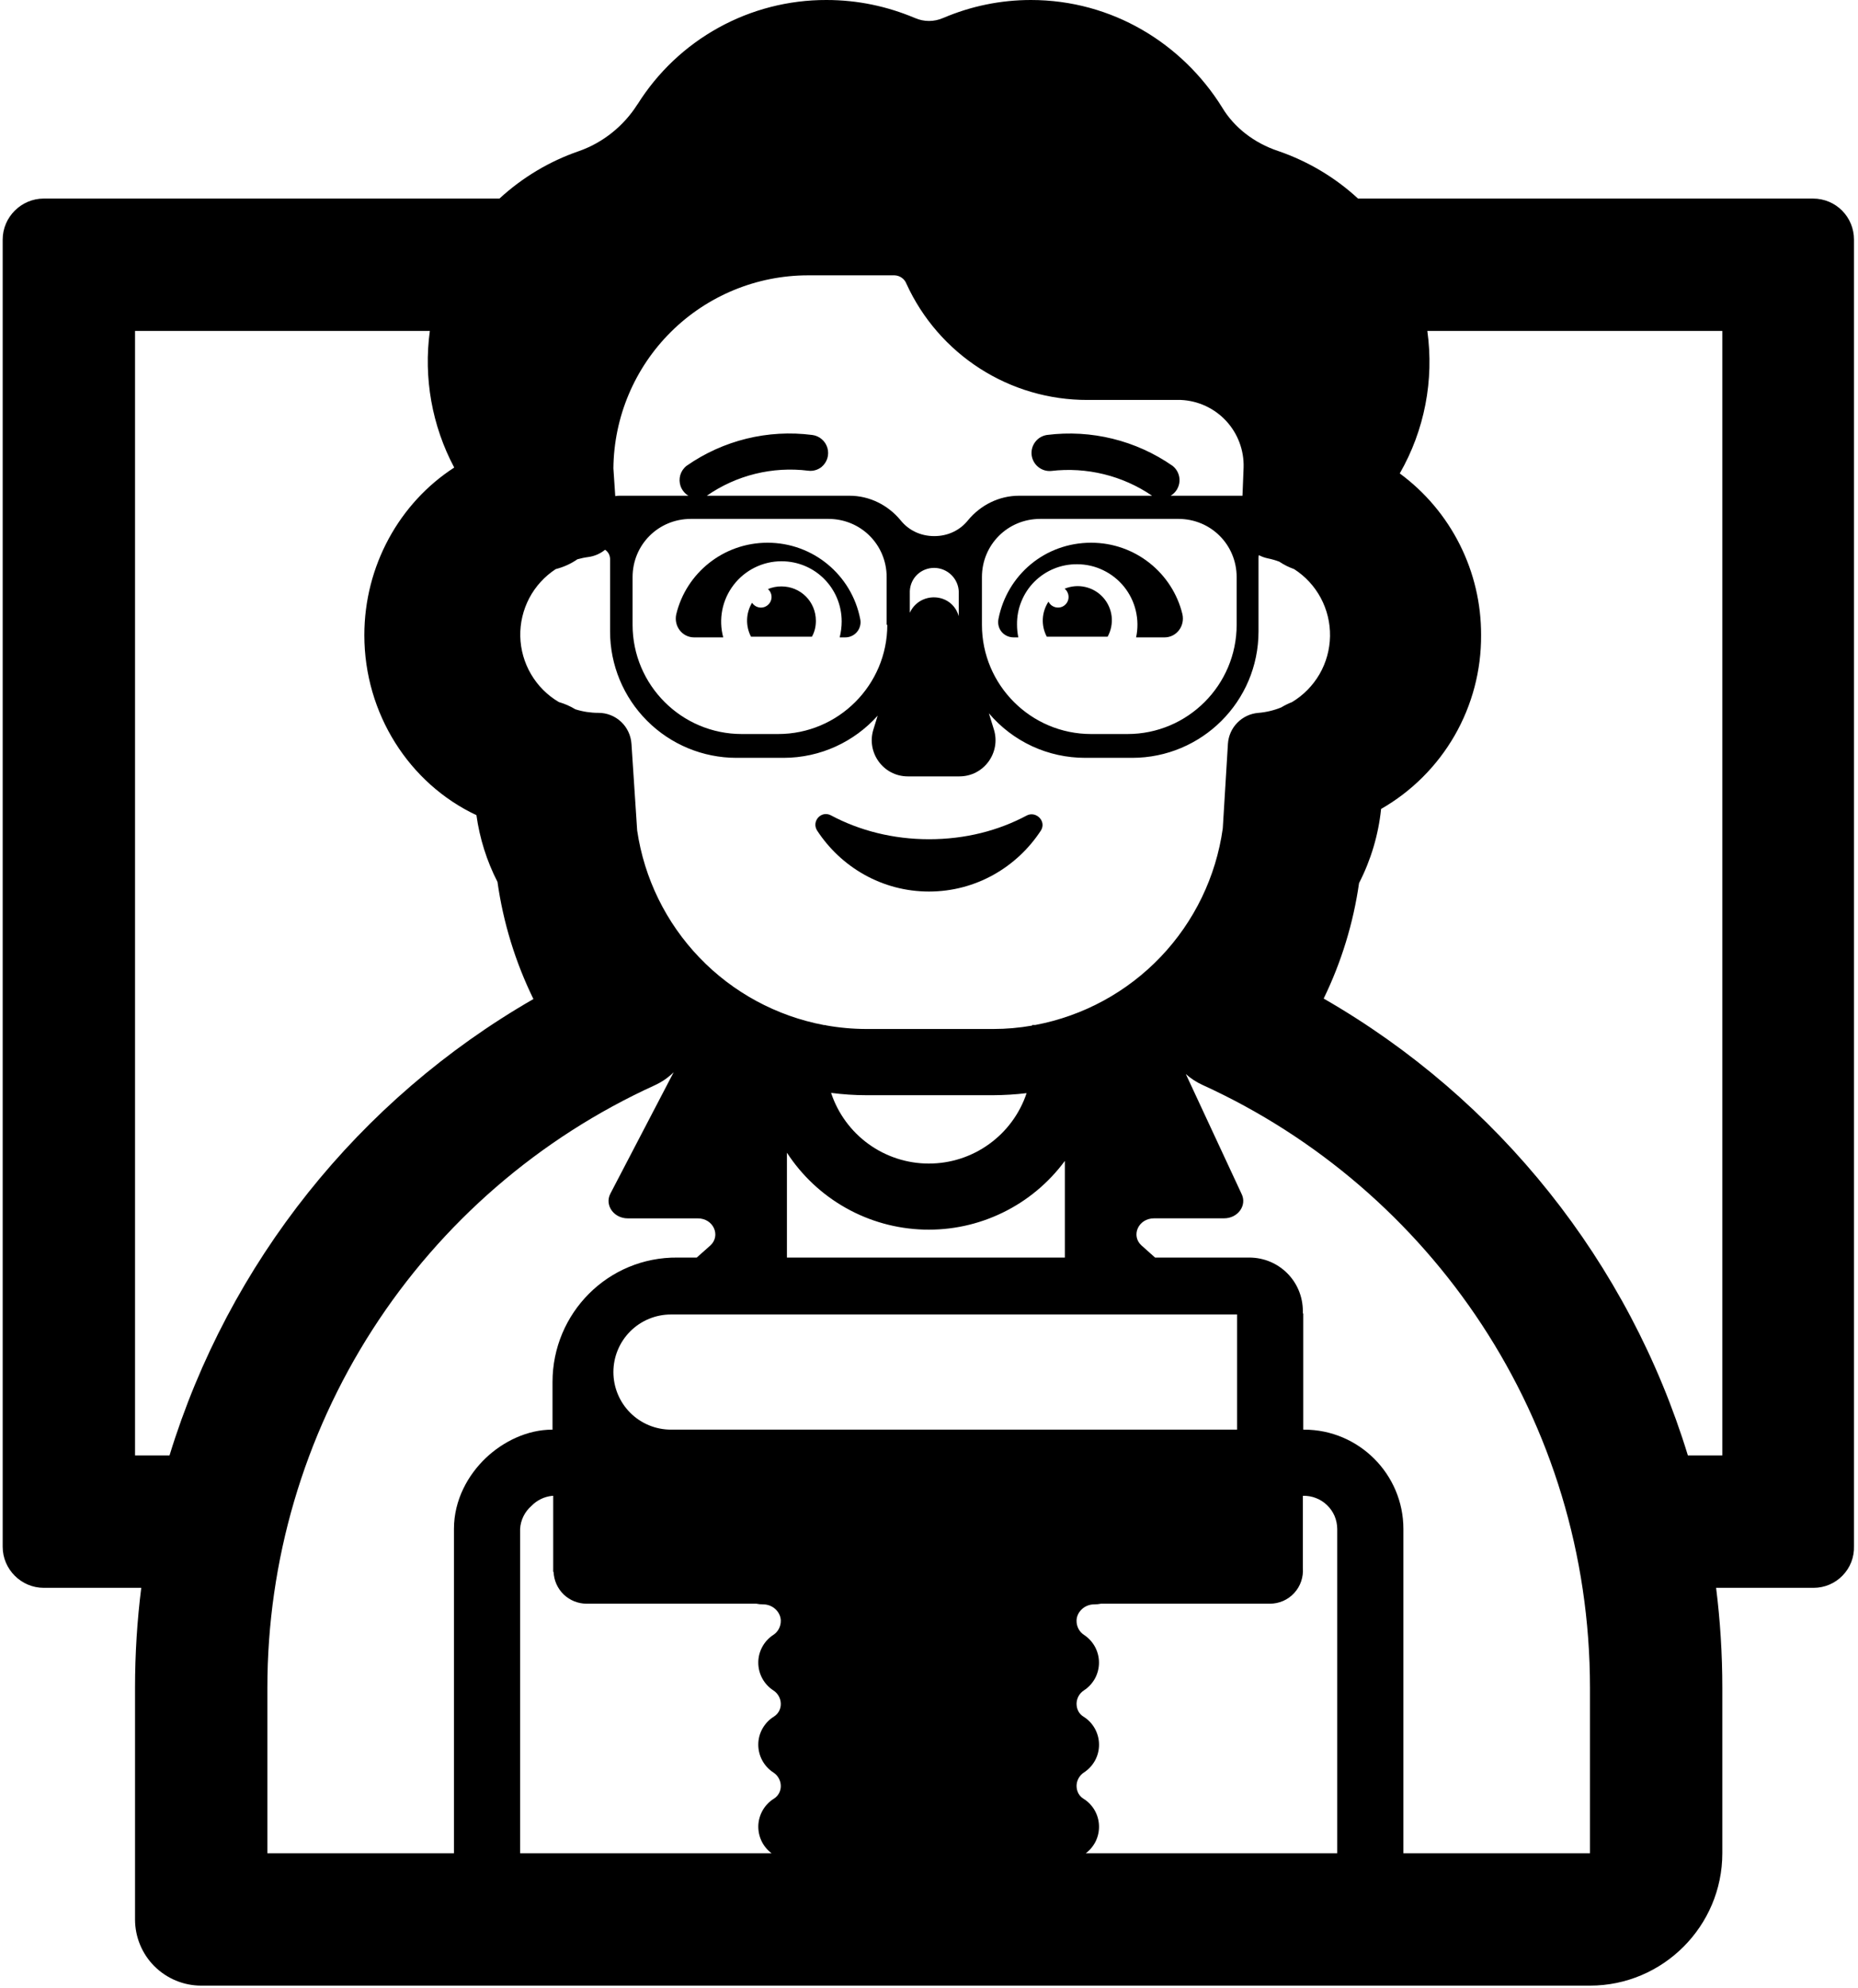 <svg width="43" height="46" viewBox="0 0 43 46" fill="none" xmlns="http://www.w3.org/2000/svg">
<path d="M21.5 19.416C20.673 19.416 19.892 19.217 19.234 18.865C19.004 18.742 18.774 19.003 18.912 19.217C19.463 20.059 20.413 20.626 21.5 20.626C22.587 20.626 23.537 20.059 24.088 19.217C24.226 19.003 23.981 18.758 23.766 18.865C23.108 19.217 22.342 19.416 21.5 19.416ZM15.651 14.21C15.88 13.261 16.738 12.556 17.764 12.556C18.82 12.556 19.709 13.306 19.907 14.317C19.919 14.369 19.919 14.423 19.906 14.476C19.894 14.527 19.87 14.576 19.836 14.617C19.802 14.659 19.759 14.692 19.71 14.714C19.662 14.736 19.609 14.747 19.555 14.746H19.433C19.463 14.623 19.479 14.501 19.479 14.378C19.479 13.613 18.866 12.985 18.085 12.985C17.871 12.985 17.66 13.035 17.468 13.13C17.276 13.225 17.108 13.363 16.978 13.533C16.847 13.704 16.758 13.901 16.716 14.112C16.675 14.322 16.682 14.539 16.738 14.746H16.064C15.789 14.746 15.589 14.486 15.651 14.21Z" fill="currentColor"/>
<path d="M18.882 14.363C18.882 13.919 18.529 13.567 18.085 13.567C17.978 13.566 17.872 13.587 17.773 13.628C17.81 13.661 17.837 13.704 17.849 13.753C17.861 13.801 17.858 13.852 17.84 13.899C17.822 13.945 17.791 13.985 17.75 14.013C17.709 14.042 17.66 14.057 17.611 14.057C17.57 14.057 17.53 14.046 17.494 14.027C17.458 14.007 17.428 13.979 17.405 13.945C17.334 14.063 17.294 14.197 17.29 14.335C17.286 14.472 17.317 14.609 17.381 14.73H18.79C18.851 14.623 18.882 14.501 18.882 14.363ZM27.365 14.21C27.135 13.261 26.277 12.556 25.252 12.556C24.18 12.556 23.307 13.306 23.108 14.317C23.062 14.547 23.23 14.746 23.46 14.746H23.567C23.547 14.648 23.537 14.548 23.537 14.447C23.535 14.264 23.569 14.082 23.639 13.912C23.708 13.742 23.81 13.587 23.94 13.457C24.07 13.328 24.224 13.225 24.394 13.156C24.564 13.086 24.747 13.052 24.93 13.054C25.138 13.054 25.344 13.101 25.531 13.192C25.719 13.282 25.884 13.413 26.015 13.575C26.145 13.737 26.238 13.926 26.286 14.129C26.334 14.332 26.337 14.542 26.293 14.746H26.951C27.227 14.746 27.426 14.486 27.365 14.21Z" fill="currentColor"/>
<path d="M24.639 13.62C24.79 13.558 24.957 13.543 25.117 13.58C25.276 13.616 25.421 13.701 25.53 13.823C25.639 13.945 25.708 14.097 25.727 14.26C25.745 14.423 25.713 14.587 25.634 14.73H24.226C24.159 14.604 24.127 14.462 24.134 14.319C24.141 14.177 24.187 14.038 24.265 13.919C24.282 13.952 24.305 13.981 24.334 14.004C24.363 14.026 24.396 14.042 24.432 14.05C24.468 14.058 24.505 14.058 24.541 14.05C24.576 14.042 24.61 14.026 24.638 14.003C24.667 13.98 24.69 13.951 24.706 13.918C24.722 13.885 24.73 13.848 24.73 13.812C24.73 13.775 24.722 13.739 24.706 13.706C24.691 13.672 24.668 13.643 24.639 13.62Z" fill="currentColor"/>
<path d="M14.755 2.413C15.219 1.673 15.863 1.063 16.628 0.641C17.393 0.218 18.253 -0.002 19.127 1.36009e-05C19.866 1.36009e-05 20.54 0.153 21.151 0.407L21.178 0.418C21.28 0.462 21.389 0.485 21.5 0.485C21.611 0.485 21.72 0.462 21.822 0.418L21.831 0.415C22.472 0.141 23.161 0 23.858 1.36009e-05C25.742 1.36009e-05 27.365 1.011 28.282 2.482L28.291 2.497C28.562 2.945 29.023 3.309 29.579 3.493L29.596 3.499C30.26 3.729 30.89 4.096 31.429 4.594H41.958C42.493 4.594 42.907 5.023 42.907 5.543V35.77C42.911 35.895 42.89 36.02 42.845 36.137C42.8 36.254 42.731 36.36 42.644 36.45C42.557 36.54 42.453 36.612 42.337 36.661C42.222 36.71 42.098 36.735 41.973 36.735H39.716C39.811 37.493 39.86 38.263 39.86 39.047V42.875C39.86 44.562 38.485 45.938 36.797 45.938H4.656C4.25 45.938 3.861 45.776 3.573 45.489C3.286 45.202 3.125 44.812 3.125 44.406V39.047C3.125 38.263 3.174 37.493 3.269 36.735H1.012C0.491 36.735 0.062 36.306 0.062 35.785V5.543C0.062 5.023 0.491 4.594 1.012 4.594H11.559C12.092 4.104 12.715 3.732 13.39 3.499C13.942 3.308 14.432 2.922 14.753 2.413H14.755ZM23.961 23.713C25.069 23.504 26.084 22.953 26.862 22.137C27.64 21.321 28.143 20.282 28.299 19.165L28.418 17.208C28.43 17.025 28.507 16.851 28.636 16.72C28.765 16.589 28.936 16.508 29.119 16.493C29.303 16.478 29.484 16.435 29.652 16.366C29.731 16.318 29.814 16.277 29.9 16.244C30.165 16.085 30.384 15.862 30.539 15.595C30.693 15.328 30.776 15.026 30.781 14.718C30.786 14.41 30.712 14.106 30.567 13.834C30.421 13.562 30.209 13.332 29.949 13.166C29.828 13.123 29.713 13.066 29.606 12.994C29.52 12.962 29.432 12.936 29.341 12.918C29.269 12.903 29.199 12.878 29.133 12.843C29.128 12.864 29.126 12.886 29.126 12.909V14.608C29.126 16.231 27.809 17.533 26.201 17.533H25.114C24.69 17.533 24.271 17.442 23.886 17.264C23.501 17.085 23.16 16.826 22.886 16.502L23.001 16.874C23.169 17.41 22.771 17.962 22.204 17.962H21.01C20.443 17.962 20.045 17.41 20.214 16.874L20.312 16.557C19.776 17.156 18.995 17.533 18.131 17.533H17.044C16.268 17.533 15.524 17.225 14.976 16.676C14.428 16.128 14.119 15.384 14.119 14.608V12.924C14.117 12.883 14.106 12.843 14.086 12.807C14.066 12.772 14.037 12.741 14.003 12.719C13.892 12.81 13.758 12.868 13.616 12.887C13.53 12.898 13.446 12.916 13.363 12.939C13.211 13.044 13.041 13.121 12.862 13.166C12.604 13.334 12.393 13.565 12.249 13.838C12.106 14.111 12.034 14.415 12.041 14.723C12.048 15.031 12.134 15.333 12.29 15.598C12.446 15.864 12.667 16.086 12.933 16.242C13.07 16.282 13.198 16.338 13.316 16.41C13.487 16.464 13.666 16.492 13.848 16.492C14.043 16.491 14.231 16.565 14.373 16.698C14.515 16.831 14.601 17.014 14.614 17.208L14.746 19.213C14.909 20.32 15.413 21.348 16.188 22.155C16.963 22.962 17.97 23.507 19.07 23.715H19.111V23.721C19.419 23.777 19.733 23.805 20.05 23.806H22.984C23.29 23.806 23.592 23.779 23.887 23.727V23.713H23.961ZM28.755 11.469L28.781 10.815C28.793 10.417 28.647 10.03 28.376 9.737C28.105 9.445 27.729 9.271 27.331 9.253H25.167C24.285 9.255 23.421 9.003 22.678 8.526C21.936 8.05 21.346 7.37 20.979 6.568C20.958 6.511 20.92 6.462 20.871 6.427C20.822 6.392 20.764 6.372 20.704 6.37H18.698C17.511 6.371 16.372 6.841 15.529 7.677C14.686 8.513 14.207 9.648 14.196 10.835L14.239 11.478C14.27 11.472 14.302 11.469 14.334 11.469H15.932C15.848 11.418 15.783 11.339 15.75 11.245C15.722 11.163 15.72 11.074 15.744 10.99C15.769 10.906 15.819 10.832 15.888 10.778C16.735 10.186 17.772 9.931 18.797 10.063C18.879 10.073 18.956 10.107 19.018 10.161C19.081 10.214 19.126 10.284 19.149 10.363C19.172 10.442 19.171 10.526 19.147 10.604C19.122 10.683 19.075 10.752 19.012 10.805C18.969 10.838 18.92 10.864 18.867 10.878C18.815 10.893 18.76 10.897 18.706 10.89C17.878 10.787 17.042 10.993 16.358 11.469H19.663C20.122 11.469 20.551 11.684 20.842 12.036C21.025 12.265 21.301 12.403 21.622 12.403C21.944 12.403 22.22 12.265 22.403 12.036C22.694 11.684 23.123 11.469 23.582 11.469H26.663C25.979 11.002 25.148 10.799 24.325 10.896C24.217 10.905 24.11 10.871 24.026 10.802C23.942 10.733 23.888 10.634 23.875 10.526C23.863 10.418 23.893 10.31 23.959 10.224C24.024 10.137 24.121 10.08 24.229 10.063C25.254 9.933 26.29 10.188 27.138 10.778C27.192 10.821 27.234 10.875 27.262 10.938C27.289 11 27.302 11.068 27.297 11.136C27.293 11.204 27.271 11.27 27.236 11.328C27.2 11.386 27.151 11.434 27.092 11.469H28.755ZM22.189 14.256V13.689C22.184 13.542 22.122 13.403 22.016 13.3C21.911 13.198 21.77 13.14 21.622 13.138C21.316 13.138 21.071 13.368 21.056 13.674V14.176C21.286 13.676 22.028 13.702 22.189 14.256ZM19.234 25.284C19.391 25.759 19.694 26.173 20.1 26.467C20.505 26.76 20.993 26.919 21.494 26.919C21.995 26.92 22.483 26.763 22.889 26.47C23.296 26.178 23.6 25.765 23.759 25.29C23.504 25.321 23.247 25.336 22.988 25.338H20.055C19.779 25.338 19.503 25.319 19.232 25.284H19.234ZM27.444 24.849L28.731 27.615C28.868 27.88 28.654 28.186 28.329 28.186H26.711C26.34 28.186 26.17 28.591 26.418 28.814L26.732 29.094H28.911C29.6 29.094 30.152 29.645 30.152 30.334V30.386H30.161V33.075H30.182C31.447 33.075 32.479 34.107 32.479 35.372V42.875H36.797V39.047C36.797 32.845 33.122 27.511 27.829 25.1C27.689 25.036 27.559 24.952 27.444 24.849ZM30.152 34.608V36.272C30.16 36.378 30.147 36.484 30.113 36.584C30.079 36.685 30.024 36.777 29.952 36.855C29.881 36.933 29.794 36.995 29.697 37.038C29.6 37.08 29.495 37.102 29.389 37.102H25.481C25.431 37.112 25.38 37.118 25.328 37.117C25.088 37.117 24.919 37.304 24.915 37.488V37.497C24.914 37.563 24.93 37.628 24.961 37.686C24.992 37.744 25.038 37.793 25.094 37.828C25.199 37.898 25.285 37.994 25.345 38.106C25.404 38.218 25.435 38.343 25.434 38.469C25.434 38.596 25.401 38.721 25.341 38.832C25.28 38.943 25.192 39.038 25.086 39.107C25.035 39.14 24.992 39.185 24.962 39.239C24.932 39.293 24.916 39.353 24.915 39.414C24.915 39.552 24.979 39.655 25.072 39.713C25.182 39.781 25.273 39.875 25.336 39.987C25.399 40.1 25.434 40.226 25.435 40.355C25.437 40.484 25.406 40.611 25.345 40.725C25.284 40.838 25.196 40.935 25.088 41.005C25.036 41.038 24.993 41.084 24.963 41.138C24.933 41.191 24.916 41.252 24.915 41.313C24.915 41.451 24.979 41.553 25.072 41.612C25.178 41.677 25.267 41.768 25.33 41.875C25.393 41.983 25.429 42.104 25.434 42.228C25.44 42.353 25.415 42.477 25.362 42.59C25.309 42.702 25.229 42.8 25.129 42.875H30.948V35.372C30.947 35.269 30.926 35.167 30.886 35.072C30.845 34.978 30.786 34.892 30.711 34.821C30.637 34.749 30.549 34.694 30.453 34.657C30.357 34.62 30.255 34.603 30.152 34.606V34.608ZM28.63 33.075V30.411H15.528C15.175 30.411 14.836 30.551 14.586 30.801C14.336 31.051 14.196 31.39 14.196 31.743C14.196 32.096 14.336 32.435 14.586 32.685C14.836 32.935 15.175 33.075 15.528 33.075H28.63ZM24.644 26.858C24.268 27.367 23.775 27.778 23.206 28.054C22.638 28.331 22.011 28.466 21.378 28.447C20.746 28.428 20.128 28.257 19.577 27.947C19.025 27.637 18.557 27.198 18.212 26.668V29.094H24.644V26.858ZM16.439 28.815C16.686 28.591 16.516 28.187 16.147 28.187H14.527C14.204 28.187 13.988 27.88 14.126 27.615L15.591 24.806C15.464 24.932 15.315 25.034 15.153 25.108C12.479 26.326 10.211 28.288 8.621 30.76C7.032 33.231 6.187 36.108 6.188 39.047V42.875H10.506V35.372C10.506 34.698 10.833 34.121 11.245 33.729C11.643 33.352 12.199 33.074 12.787 33.075V31.973C12.787 30.38 14.073 29.078 15.681 29.094H16.125L16.439 28.815ZM12.787 34.606C12.601 34.623 12.428 34.706 12.299 34.84C12.222 34.907 12.159 34.988 12.114 35.08C12.069 35.171 12.043 35.27 12.037 35.372V42.875H17.856C17.756 42.8 17.676 42.702 17.623 42.59C17.57 42.477 17.545 42.353 17.55 42.228C17.556 42.104 17.592 41.983 17.655 41.875C17.718 41.768 17.806 41.677 17.912 41.612C17.962 41.58 18.003 41.536 18.031 41.483C18.058 41.431 18.072 41.372 18.07 41.313C18.069 41.252 18.052 41.192 18.022 41.139C17.992 41.085 17.95 41.04 17.898 41.007C17.79 40.937 17.701 40.84 17.64 40.726C17.579 40.613 17.548 40.485 17.549 40.356C17.55 40.227 17.584 40.1 17.648 39.988C17.712 39.875 17.802 39.781 17.912 39.713C17.962 39.681 18.003 39.637 18.031 39.585C18.058 39.532 18.072 39.474 18.07 39.414C18.069 39.353 18.052 39.293 18.022 39.24C17.992 39.187 17.95 39.141 17.898 39.108C17.792 39.039 17.704 38.945 17.643 38.833C17.582 38.722 17.55 38.597 17.549 38.47C17.548 38.343 17.579 38.218 17.639 38.106C17.698 37.994 17.785 37.898 17.891 37.828C17.947 37.793 17.992 37.744 18.024 37.686C18.055 37.628 18.071 37.563 18.07 37.497V37.488C18.065 37.304 17.897 37.117 17.657 37.117C17.605 37.118 17.554 37.112 17.503 37.102H13.577C13.38 37.102 13.189 37.026 13.046 36.889C12.904 36.752 12.82 36.565 12.812 36.367H12.803V34.606H12.787ZM9.948 7.656H3.125V33.672H3.923C5.292 29.213 8.302 25.439 12.345 23.113C11.927 22.259 11.646 21.344 11.513 20.402C11.265 19.919 11.101 19.397 11.026 18.859C9.47 18.128 8.432 16.508 8.432 14.695C8.432 13.091 9.245 11.636 10.512 10.817C9.997 9.848 9.8 8.743 9.948 7.656ZM39.063 33.672H39.86V7.656H33.033C33.192 8.796 32.968 9.955 32.395 10.953C32.981 11.384 33.457 11.948 33.784 12.599C34.111 13.249 34.28 13.967 34.277 14.695C34.282 15.51 34.07 16.312 33.664 17.018C33.257 17.724 32.67 18.31 31.963 18.715C31.901 19.313 31.728 19.895 31.453 20.43C31.32 21.358 31.044 22.259 30.634 23.102C34.683 25.429 37.696 29.207 39.063 33.672ZM18.009 16.982C19.402 16.982 20.535 15.848 20.535 14.455H20.52V13.352C20.52 12.602 19.923 12.005 19.172 12.005H15.988C15.237 12.005 14.64 12.602 14.64 13.352V14.455C14.64 15.848 15.773 16.982 17.167 16.982H18.009ZM26.094 16.982C27.487 16.982 28.62 15.848 28.62 14.455V13.352C28.62 12.602 28.023 12.005 27.273 12.005H24.073C23.322 12.005 22.725 12.602 22.725 13.352V14.455C22.725 15.848 23.858 16.982 25.252 16.982H26.094Z" fill="currentColor"/>
</svg>
